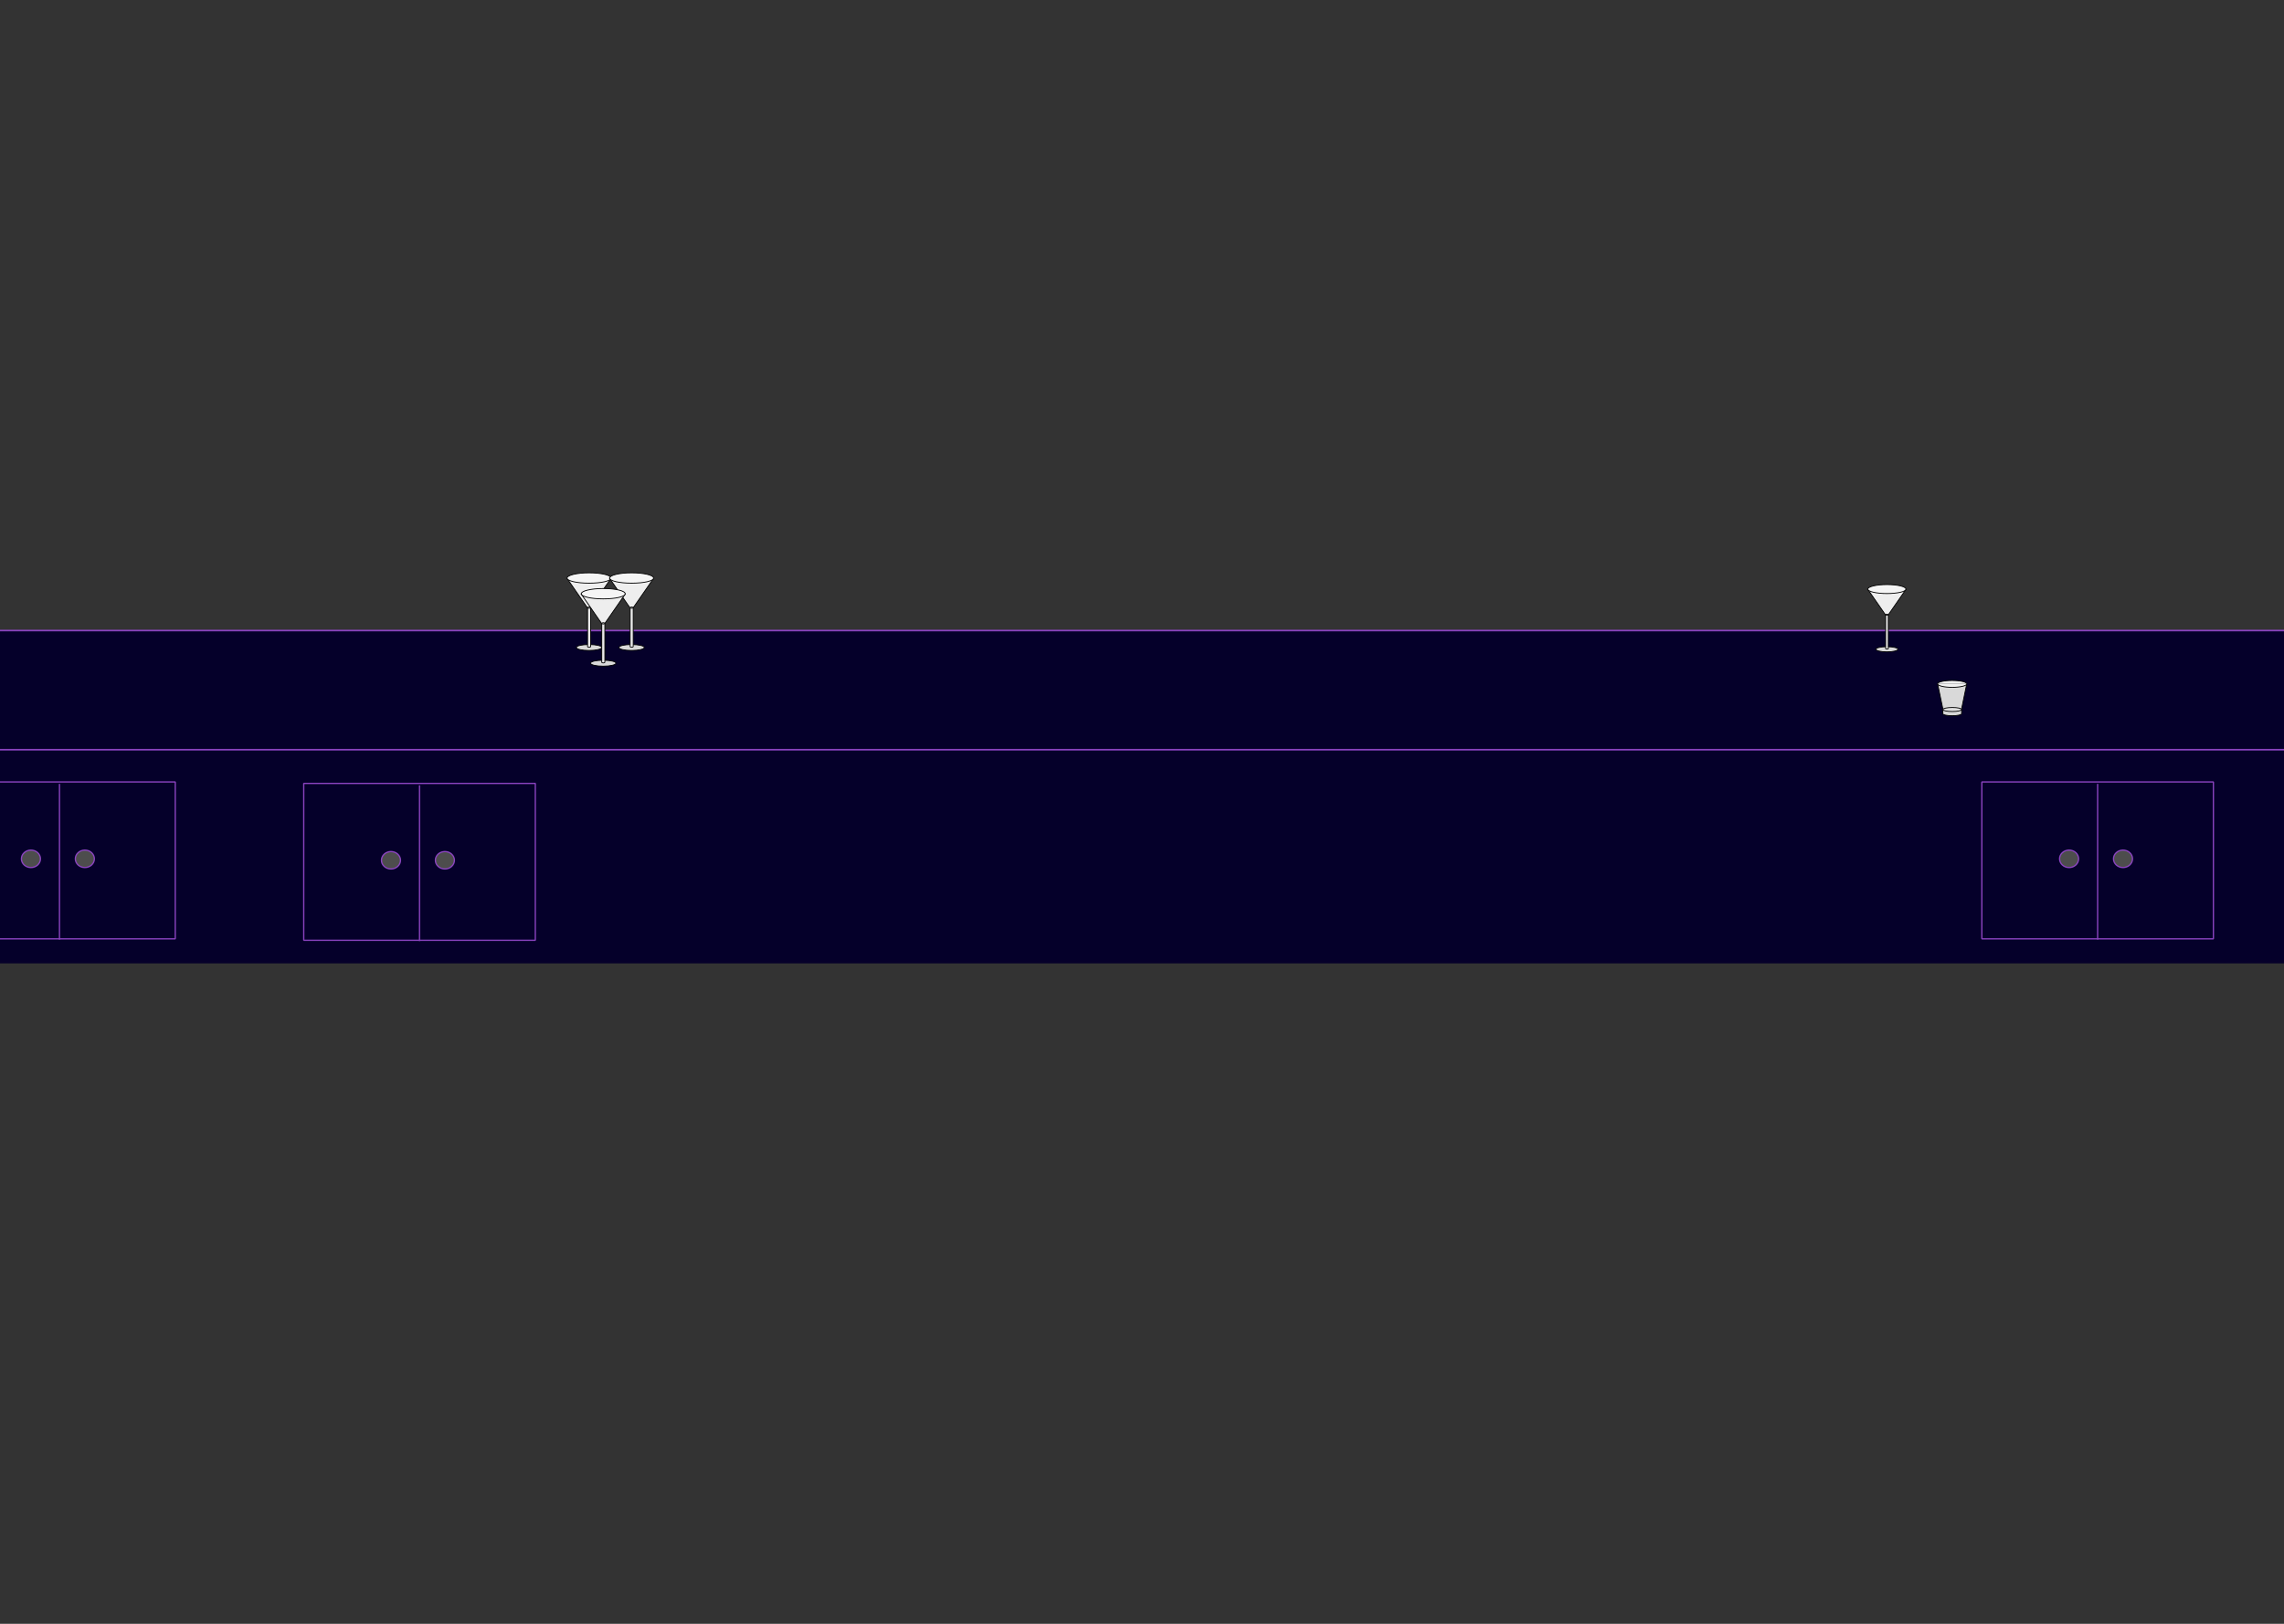 <svg id="bar-midbackground" xmlns="http://www.w3.org/2000/svg" viewBox="0 0 1440 1024"><rect x="0" y="0" width="1440" height="1024" fill="#333333" stroke="none"/><title>bar-midbackground</title><g id="customer-table"><rect x="-27" y="471.92" width="1497" height="135.61" fill="#05002a"/><rect x="-30" y="397.63" width="1497" height="75.15" fill="#05002a" stroke="#8c44c1" stroke-miterlimit="10"/></g><path id="path3376" d="M1189.63,389l-12-17.3h24Z" fill="#eee"/><path id="path3378" d="M1189.63,389l-12-17.3h24Z" fill="none" stroke="#000" stroke-miterlimit="6.4" stroke-width="0.52"/><path id="path3380" d="M1189.63,368.64c6.66,0,12,1.24,12,2.86s-5.36,2.8-12,2.8-12-1.24-12-2.8S1183,368.64,1189.63,368.64Z" fill="#f5f5f5"/><path id="path3382" d="M1189.63,368.64c6.66,0,12,1.24,12,2.86s-5.36,2.8-12,2.8-12-1.24-12-2.8,5.36-2.86,12-2.86" fill="none" stroke="#000" stroke-linejoin="round" stroke-width="0.52"/><path id="path3384" d="M1189.66,407.83c3.83,0,6.92.71,6.92,1.6s-3.09,1.64-6.92,1.64-6.92-.71-6.92-1.64S1185.84,407.83,1189.66,407.83Z" fill="#d9d9d9"/><path id="path3386" d="M1189.66,407.83c3.83,0,6.92.71,6.92,1.6s-3.09,1.64-6.92,1.64-6.92-.71-6.92-1.64,3.09-1.6,6.92-1.6" fill="none" stroke="#000" stroke-linejoin="round" stroke-width="0.52"/><path id="path3388" d="M1189.66,387.33c.49,0,.86.16.86.36V409c0,.19-.37.36-.86.36s-.82-.16-.82-.36V387.7C1188.85,387.5,1189.22,387.33,1189.66,387.33Z" fill="#eaeaea"/><path id="path3390" d="M1190.52,387.7c0,.16-.37.31-.86.31s-.82-.16-.82-.31.37-.36.82-.36S1190.52,387.5,1190.52,387.7Z" fill="#efefef"/><path id="path3392" d="M1189.66,387.33c.49,0,.86.16.86.36V409c0,.19-.37.36-.86.36s-.82-.16-.82-.36V387.7C1188.85,387.5,1189.22,387.33,1189.66,387.33Z" fill="none" stroke="#000" stroke-linejoin="round" stroke-width="0.52"/><path id="path3394" d="M1190.52,387.7c0,.16-.37.31-.86.31s-.82-.16-.82-.31" fill="none" stroke="#000" stroke-linejoin="round" stroke-width="0.52"/><path id="path3376-2" d="M371.35,384.75l-13.83-20h27.69Z" fill="#eee"/><path id="path3378-2" d="M371.35,384.75l-13.83-20h27.69Z" fill="none" stroke="#000" stroke-miterlimit="6.4" stroke-width="0.52"/><path id="path3380-2" d="M371.35,361.23c7.69,0,13.87,1.43,13.87,3.3s-6.18,3.23-13.87,3.23-13.83-1.43-13.83-3.23S363.71,361.23,371.35,361.23Z" fill="#f5f5f5"/><path id="path3382-2" d="M371.35,361.23c7.69,0,13.87,1.43,13.87,3.3s-6.18,3.23-13.87,3.23-13.83-1.43-13.83-3.23,6.18-3.3,13.83-3.3" fill="none" stroke="#000" stroke-linejoin="round" stroke-width="0.52"/><path id="path3384-2" d="M371.39,406.46c4.42,0,8,.82,8,1.85s-3.56,1.89-8,1.89-8-.82-8-1.89S367,406.46,371.39,406.46Z" fill="#d9d9d9"/><path id="path3386-2" d="M371.39,406.46c4.42,0,8,.82,8,1.85s-3.56,1.89-8,1.89-8-.82-8-1.89,3.57-1.85,8-1.85" fill="none" stroke="#000" stroke-linejoin="round" stroke-width="0.52"/><path id="path3388-2" d="M371.39,382.81c.56,0,1,.19,1,.42v24.53c0,.22-.43.41-1,.41s-.94-.19-.94-.41V383.23C370.45,383,370.88,382.81,371.39,382.81Z" fill="#eaeaea"/><path id="path3390-2" d="M372.39,383.23c0,.18-.43.36-1,.36s-.94-.18-.94-.36.43-.42.94-.42S372.39,383,372.39,383.23Z" fill="#efefef"/><path id="path3392-2" d="M371.39,382.81c.56,0,1,.19,1,.42v24.53c0,.22-.43.41-1,.41s-.94-.19-.94-.41V383.23C370.45,383,370.88,382.81,371.39,382.81Z" fill="none" stroke="#000" stroke-linejoin="round" stroke-width="0.52"/><path id="path3394-2" d="M372.39,383.23c0,.18-.43.36-1,.36s-.94-.18-.94-.36" fill="none" stroke="#000" stroke-linejoin="round" stroke-width="0.52"/><path id="path3376-3" d="M398.19,384.75l-13.83-20h27.69Z" fill="#eee"/><path id="path3378-3" d="M398.19,384.75l-13.83-20h27.69Z" fill="none" stroke="#000" stroke-miterlimit="6.4" stroke-width="0.52"/><path id="path3380-3" d="M398.19,361.23c7.69,0,13.87,1.43,13.87,3.3s-6.18,3.23-13.87,3.23-13.83-1.43-13.83-3.23S390.55,361.23,398.19,361.23Z" fill="#f5f5f5"/><path id="path3382-3" d="M398.19,361.23c7.69,0,13.87,1.43,13.87,3.3s-6.18,3.23-13.87,3.23-13.83-1.43-13.83-3.23,6.18-3.3,13.83-3.3" fill="none" stroke="#000" stroke-linejoin="round" stroke-width="0.52"/><path id="path3384-3" d="M398.23,406.46c4.42,0,8,.82,8,1.85s-3.56,1.89-8,1.89-8-.82-8-1.89S393.82,406.46,398.23,406.46Z" fill="#d9d9d9"/><path id="path3386-3" d="M398.23,406.46c4.42,0,8,.82,8,1.85s-3.56,1.89-8,1.89-8-.82-8-1.89,3.57-1.85,8-1.85" fill="none" stroke="#000" stroke-linejoin="round" stroke-width="0.52"/><path id="path3388-3" d="M398.23,382.81c.56,0,1,.19,1,.42v24.53c0,.22-.43.41-1,.41s-.94-.19-.94-.41V383.23C397.29,383,397.72,382.81,398.23,382.81Z" fill="#eaeaea"/><path id="path3390-3" d="M399.23,383.23c0,.18-.43.36-1,.36s-.94-.18-.94-.36.43-.42.94-.42S399.23,383,399.23,383.23Z" fill="#efefef"/><path id="path3392-3" d="M398.23,382.81c.56,0,1,.19,1,.42v24.53c0,.22-.43.41-1,.41s-.94-.19-.94-.41V383.23C397.29,383,397.72,382.81,398.23,382.81Z" fill="none" stroke="#000" stroke-linejoin="round" stroke-width="0.52"/><path id="path3394-3" d="M399.23,383.23c0,.18-.43.36-1,.36s-.94-.18-.94-.36" fill="none" stroke="#000" stroke-linejoin="round" stroke-width="0.52"/><path id="path3376-4" d="M380.3,394.64l-13.83-20h27.69Z" fill="#eee"/><path id="path3378-4" d="M380.3,394.64l-13.83-20h27.69Z" fill="none" stroke="#000" stroke-miterlimit="6.4" stroke-width="0.52"/><path id="path3380-4" d="M380.3,371.13c7.69,0,13.87,1.43,13.87,3.3s-6.18,3.23-13.87,3.23-13.83-1.43-13.83-3.23S372.65,371.13,380.3,371.13Z" fill="#f5f5f5"/><path id="path3382-4" d="M380.3,371.13c7.69,0,13.87,1.43,13.87,3.3s-6.18,3.23-13.87,3.23-13.83-1.43-13.83-3.23,6.18-3.3,13.83-3.3" fill="none" stroke="#000" stroke-linejoin="round" stroke-width="0.52"/><path id="path3384-4" d="M380.34,416.36c4.42,0,8,.82,8,1.85s-3.56,1.89-8,1.89-8-.82-8-1.89S375.92,416.36,380.34,416.36Z" fill="#d9d9d9"/><path id="path3386-4" d="M380.34,416.36c4.42,0,8,.82,8,1.85s-3.56,1.89-8,1.89-8-.82-8-1.89,3.57-1.85,8-1.85" fill="none" stroke="#000" stroke-linejoin="round" stroke-width="0.52"/><path id="path3388-4" d="M380.34,392.7c.56,0,1,.19,1,.42v24.53c0,.22-.43.41-1,.41s-.94-.19-.94-.41V393.12C379.4,392.89,379.83,392.7,380.34,392.7Z" fill="#eaeaea"/><path id="path3390-4" d="M381.33,393.12c0,.18-.43.36-1,.36s-.94-.18-.94-.36.43-.42.94-.42S381.33,392.89,381.33,393.12Z" fill="#efefef"/><path id="path3392-4" d="M380.34,392.7c.56,0,1,.19,1,.42v24.53c0,.22-.43.41-1,.41s-.94-.19-.94-.41V393.12C379.4,392.89,379.83,392.7,380.34,392.7Z" fill="none" stroke="#000" stroke-linejoin="round" stroke-width="0.52"/><path id="path3394-4" d="M381.33,393.12c0,.18-.43.36-1,.36s-.94-.18-.94-.36" fill="none" stroke="#000" stroke-linejoin="round" stroke-width="0.52"/><path id="path3416" d="M1221.62,431.26l3.44,16.44h11.54l3.38-16.44" fill="#d9d9d9"/><path id="path3418" d="M1240,431.26h-18.38" fill="none" stroke="#000" stroke-miterlimit="6.4" stroke-width="0.52"/><path id="path3418-2" d="M1221.62,431.26l3.44,16.44h11.54l3.38-16.44" fill="none" stroke="#000" stroke-miterlimit="6.4" stroke-width="0.52"/><path id="path3420" d="M1240,431.26c0-1.18-4.13-2.13-9.21-2.13s-9.2.94-9.2,2.13" fill="#f1f1f1"/><path id="path3420-2" d="M1221.62,431.26c0,1.18,4.13,2.19,9.2,2.19s9.21-1,9.21-2.19" fill="#f1f1f1"/><path id="path3422" d="M1240,431.26c0-1.18-4.13-2.13-9.21-2.13" fill="none" stroke="#000" stroke-linejoin="round" stroke-width="0.52"/><path id="path3422-2" d="M1221.62,431.26c0,1.18,4.13,2.19,9.2,2.19s9.21-1,9.21-2.19" fill="none" stroke="#000" stroke-linejoin="round" stroke-width="0.52"/><path id="path3422-3" d="M1230.8,429.13c-5.06,0-9.2.94-9.2,2.13" fill="none" stroke="#000" stroke-linejoin="round" stroke-width="0.52"/><path id="path3424" d="M1230.86,446.17c-3.26,0-5.94.57-5.94,1.31v2.57c0,.76,2.68,1.31,5.94,1.31s5.88-.56,5.88-1.31v-2.57C1236.74,446.7,1234.11,446.17,1230.86,446.17Z" fill="#d7d7d7"/><path id="path3426" d="M1224.92,447.45c0,.69,2.68,1.25,5.94,1.25s5.88-.56,5.88-1.25-2.62-1.31-5.88-1.31S1224.92,446.7,1224.92,447.45Z" fill="#dfdfdf"/><path id="path3428" d="M1230.86,446.17c-3.26,0-5.94.57-5.94,1.31v2.57c0,.76,2.68,1.31,5.94,1.31s5.88-.56,5.88-1.31v-2.57C1236.74,446.7,1234.11,446.17,1230.86,446.17Z" fill="none" stroke="#000" stroke-linejoin="round" stroke-width="0.52"/><path id="path3430" d="M1224.92,447.45c0,.69,2.68,1.25,5.94,1.25s5.88-.56,5.88-1.25" fill="none" stroke="#000" stroke-linejoin="round" stroke-width="0.52"/><rect x="191.5" y="494.02" width="146" height="98.94" fill="#05002a" stroke="#8c44c1" stroke-miterlimit="1" stroke-width="0.8"/><line x1="264.5" y1="495.26" x2="264.5" y2="593.42" fill="none" stroke="#8c44c1" stroke-miterlimit="1" stroke-width="0.8"/><ellipse cx="246.5" cy="542.5" rx="6" ry="5.5" fill="#4d4d4d" stroke="#8c44c1" stroke-miterlimit="1" stroke-width="0.8"/><ellipse cx="280.5" cy="542.5" rx="6" ry="5.5" fill="#4d4d4d" stroke="#8c44c1" stroke-miterlimit="1" stroke-width="0.8"/><rect x="-35.5" y="493.1" width="146" height="98.94" fill="#05002a" stroke="#8c44c1" stroke-miterlimit="1" stroke-width="0.8"/><line x1="37.5" y1="494.34" x2="37.5" y2="592.5" fill="none" stroke="#8c44c1" stroke-miterlimit="1" stroke-width="0.8"/><ellipse cx="19.5" cy="541.59" rx="6" ry="5.5" fill="#4d4d4d" stroke="#8c44c1" stroke-miterlimit="1" stroke-width="0.8"/><ellipse cx="53.5" cy="541.59" rx="6" ry="5.5" fill="#4d4d4d" stroke="#8c44c1" stroke-miterlimit="1" stroke-width="0.8"/><rect x="1249.5" y="493.1" width="146" height="98.94" fill="#05002a" stroke="#8c44c1" stroke-miterlimit="1" stroke-width="0.8"/><line x1="1322.5" y1="494.34" x2="1322.5" y2="592.5" fill="none" stroke="#8c44c1" stroke-miterlimit="1" stroke-width="0.8"/><ellipse cx="1304.5" cy="541.59" rx="6" ry="5.5" fill="#4d4d4d" stroke="#8c44c1" stroke-miterlimit="1" stroke-width="0.8"/><ellipse cx="1338.5" cy="541.59" rx="6" ry="5.5" fill="#4d4d4d" stroke="#8c44c1" stroke-miterlimit="1" stroke-width="0.8"/></svg>